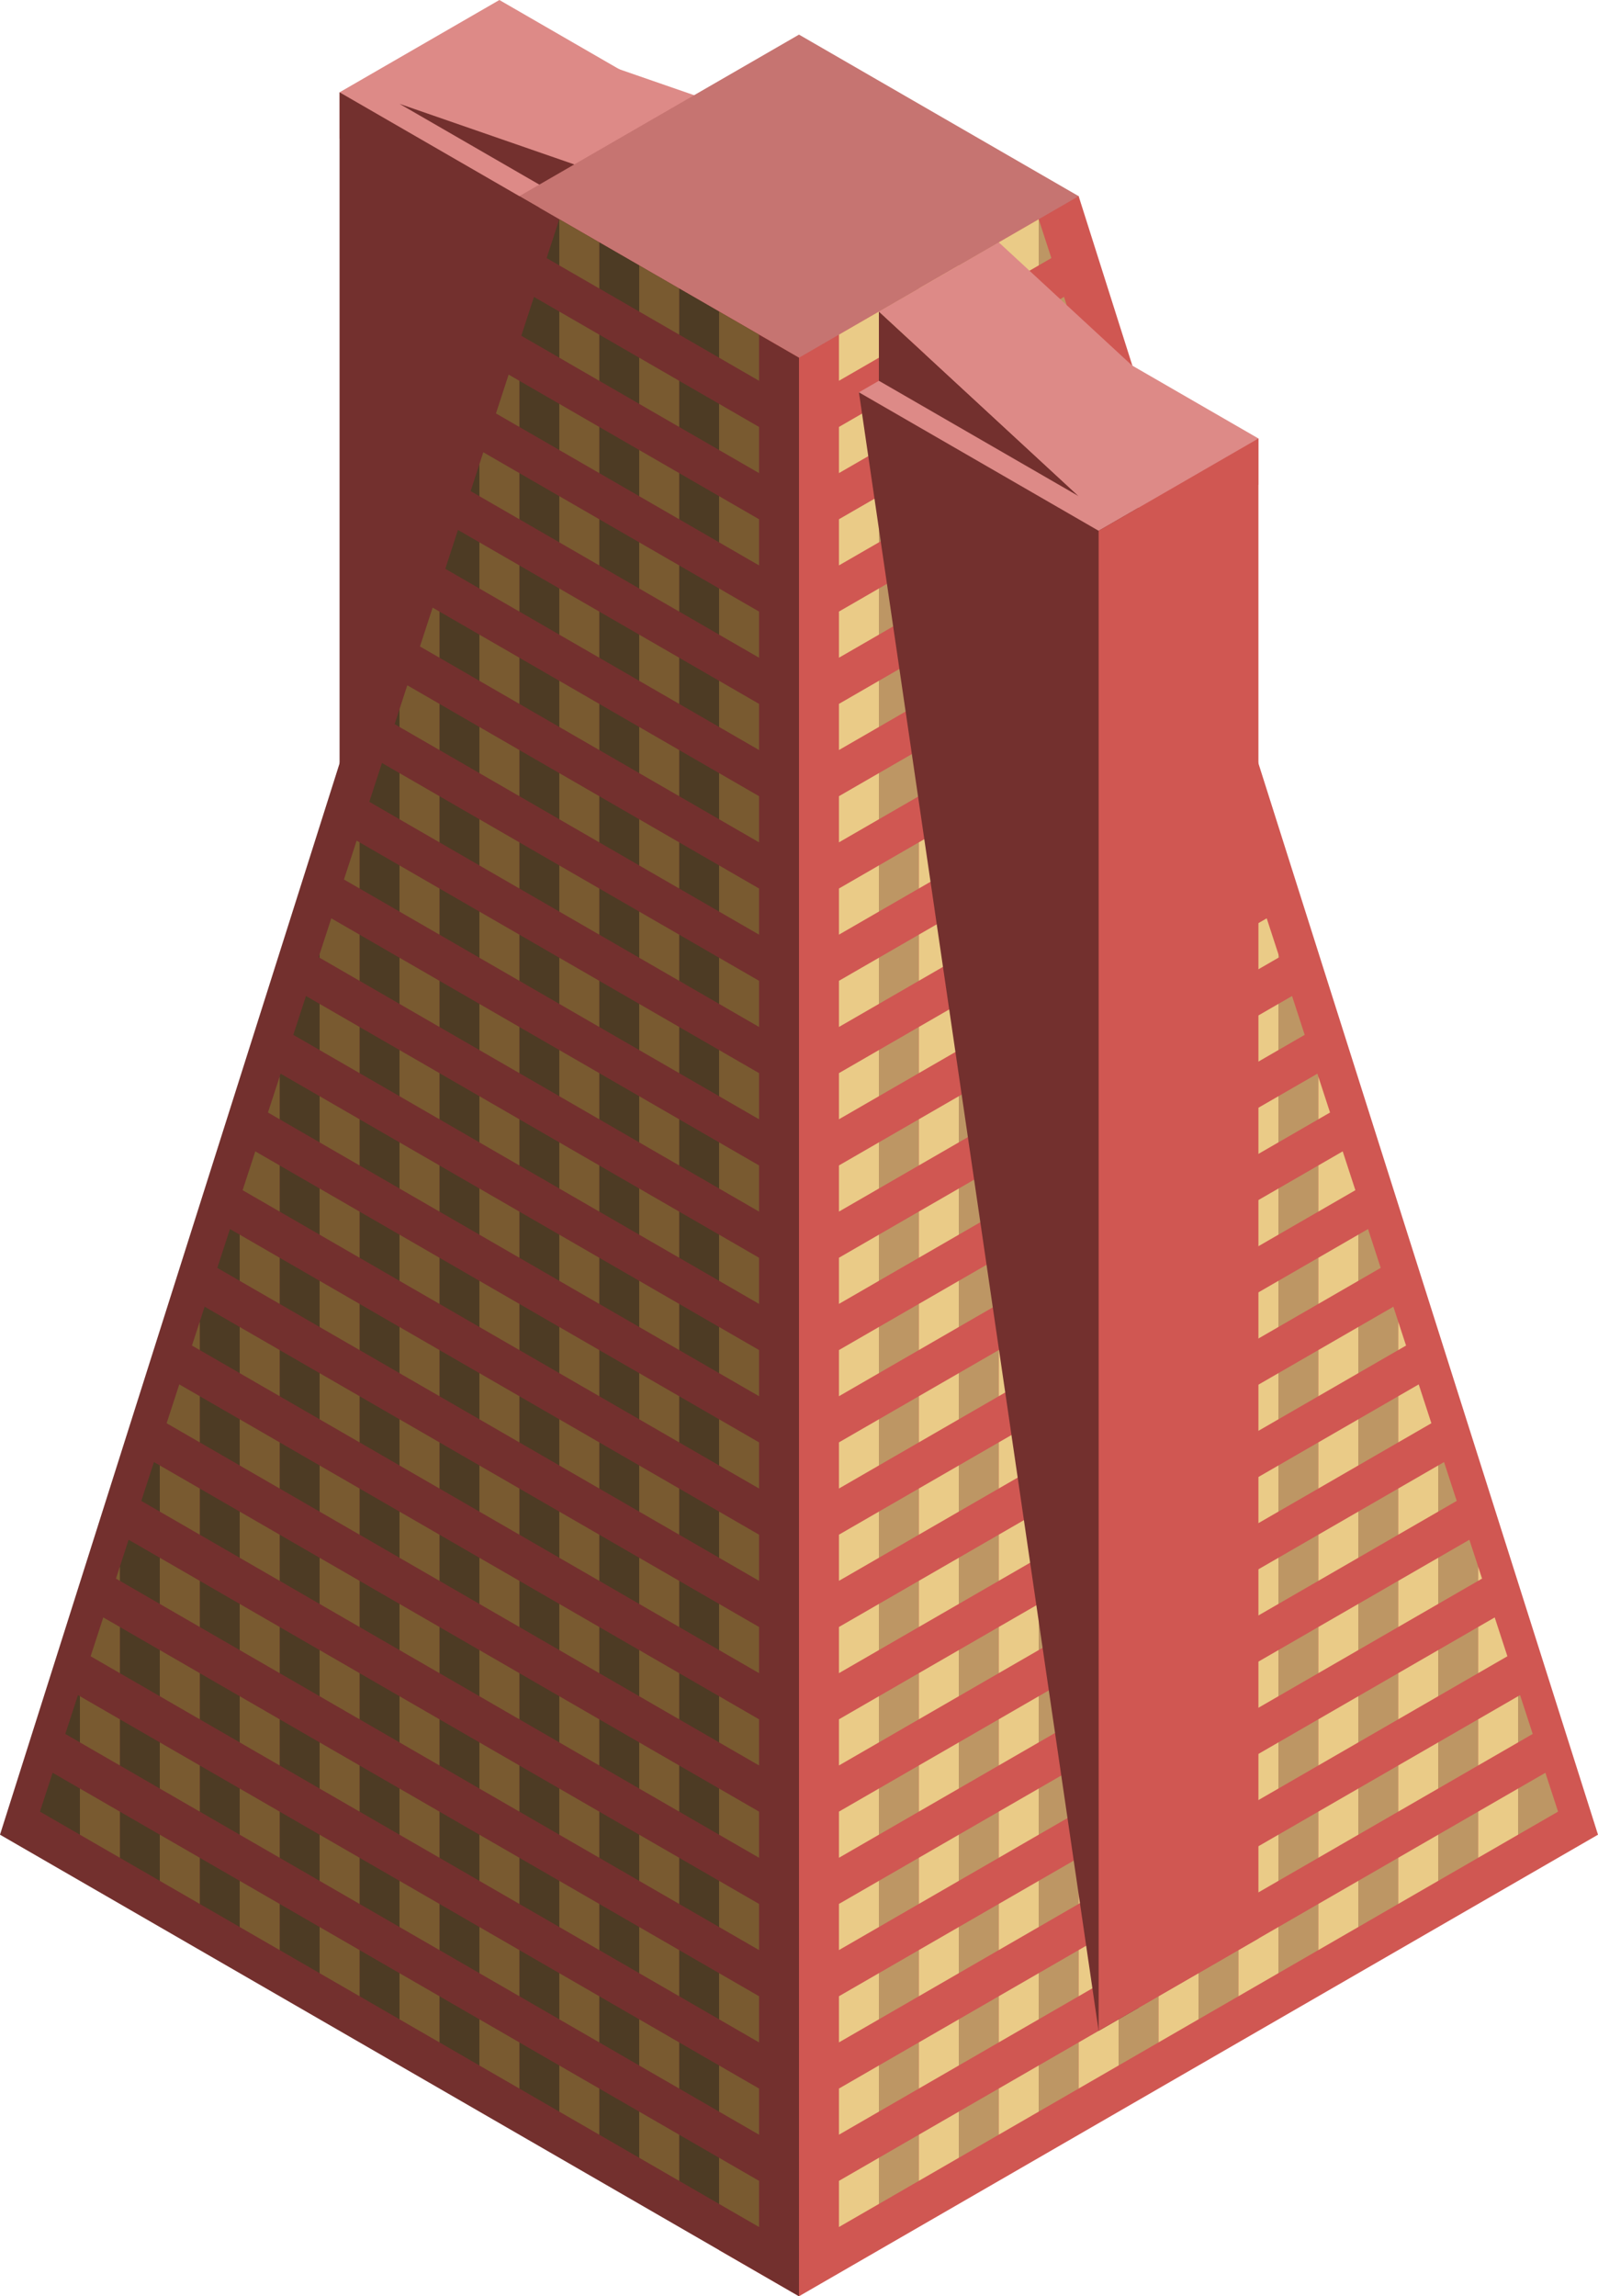 <svg id="Layer_1" data-name="Layer 1" xmlns="http://www.w3.org/2000/svg" viewBox="0 0 200 287.232">
  <defs>
    <style>
      .top-prim {
        fill: #dd8a87;
      }

      .exterior-L-prim {
        fill: #73302e;
      }

      .top-dark {
        fill: #c67471;
      }

      .exterior-R-prim {
        fill: #d05752;
      }

      .window-R-prim {
        fill: #bd9664;
      }

      .window-R-light {
        fill: #eacb87;
      }

      .window-L-prim {
        fill: #4d3b24;
      }

      .window-L-light {
        fill: #795a30;
      }
    </style>
  </defs>
  <title>Artboard 59</title>
  <g id="root">
    <path class="top-prim" d="M42.5,11.547v5.774l30,17.32,25-14.434L62.5,0Z"/>
    <path class="top-prim" d="M65,4.33l25,8.66L75,21.651,50,12.99Z"/>
    <path class="exterior-L-prim" d="M75,27.424V21.651L50,12.99Z"/>
    <path id="anchor_65_44.744_70" data-name="anchor_65_44.744 _70" class="top-dark" d="M65,30.311l35,20.207,35-20.207V24.537L100,4.33,65,24.537Z"/>
    <path class="exterior-L-prim" d="M42.5,11.547V150.111l25-124.13Z"/>
    <path class="exterior-R-prim" d="M100,287.232l-10-5.774V38.971l10,5.774,35-20.208,65,204.96Z"/>
    <path class="exterior-L-prim" d="M100,287.232V44.745L65,24.537,0,229.497Z"/>
    <polygon class="window-R-prim" points="145 238.157 138.337 242.004 140 241.044 140 246.817 135 249.704 135 243.93 130 246.817 130 252.591 148.558 241.876 145 243.93 145 238.157"/>
    <polygon class="window-R-prim" points="190.244 212.035 190 212.177 190 217.949 191.829 216.893 190.244 212.035"/>
    <polygon class="window-R-prim" points="185 215.063 179.173 218.427 180 217.95 180 223.723 177.362 225.246 186.948 219.712 185 220.836 185 215.063"/>
    <polygon class="window-R-prim" points="125 249.704 125.359 249.497 117.918 253.793 120 252.591 120 258.364 115 261.251 115 255.477 110 258.364 110 264.138 105 267.024 105 267.025 129.363 252.958 125 255.477 125 249.704"/>
    <polygon class="window-R-prim" points="105 261.251 105 261.251 106.436 260.422 105 261.251"/>
    <polygon class="window-R-prim" points="170 223.723 170 229.497 175 226.61 175 220.837 170 223.723"/>
    <polygon class="window-R-prim" points="165 226.61 158.755 230.216 160 229.497 160 235.27 155 238.157 155 232.384 150 235.27 150 241.044 167.753 230.794 165 232.383 165 226.61"/>
    <polygon class="window-R-prim" points="167.982 184.474 165 186.195 165 180.422 159.089 183.835 160 183.309 160 189.082 155 191.969 155 186.196 150 189.082 150 194.856 167.982 184.474"/>
    <polygon class="window-R-prim" points="105 215.063 105 215.063 106.436 214.234 105 215.063"/>
    <polygon class="window-R-prim" points="129.726 206.561 125 209.289 125 203.516 125.359 203.309 118.178 207.455 120 206.403 120 212.176 115 215.063 115 209.289 110 212.176 110 217.95 105 220.836 105 220.837 129.726 206.561"/>
    <polygon class="window-R-prim" points="179.146 178.028 179.146 178.028 177.362 179.058 179.146 178.028"/>
    <polygon class="window-R-prim" points="148.854 195.517 145 197.742 145 191.969 138.633 195.645 140 194.856 140 200.629 135 203.516 135 197.742 130 200.629 130 206.403 148.854 195.517"/>
    <polygon class="window-R-prim" points="175 180.422 175 174.649 170 177.535 170 183.309 175 180.422"/>
    <polygon class="window-R-prim" points="129.747 160.361 125 163.101 125 157.328 126.117 156.683 118 161.369 120 160.215 120 165.988 115 168.875 115 163.101 110 165.988 110 171.762 105 174.648 105 174.649 129.747 160.361"/>
    <polygon class="window-R-prim" points="148.942 149.279 145 151.554 145 145.781 138.5 149.534 140 148.668 140 154.441 135 157.328 135 151.554 130 154.441 130 160.215 148.942 149.279"/>
    <polygon class="window-R-prim" points="166.463 139.162 166.463 139.162 165 140.007 165 134.678 164.878 134.304 159 137.698 160 137.121 160 142.894 155 145.781 155 140.008 150 142.894 150 148.668 166.463 139.162"/>
    <polygon class="window-R-prim" points="105 168.875 105 168.875 107.386 167.497 105 168.875"/>
    <polygon class="window-R-prim" points="135 111.139 135 105.366 130 108.253 130 114.026 135 111.139"/>
    <polygon class="window-R-prim" points="105 122.687 105 122.687 106.699 121.706 105 122.687"/>
    <polygon class="window-R-prim" points="153.78 100.297 152.195 95.439 150 96.706 150 102.479 153.78 100.297"/>
    <polygon class="window-R-prim" points="115 122.686 115 116.913 110 119.8 110 125.573 115 122.686"/>
    <polygon class="window-R-prim" points="140 108.253 145.47 105.095 145 105.366 145 99.593 138.5 103.346 140 102.48 140 108.253"/>
    <polygon class="window-R-prim" points="120 119.8 125 116.913 125 111.14 125.096 111.084 118 115.181 120 114.027 120 119.8"/>
    <polygon class="window-R-prim" points="115 76.498 115 70.725 110 73.612 110 79.385 115 76.498"/>
    <polygon class="window-R-prim" points="139.512 56.574 138.5 57.158 139.512 56.574 139.512 56.574"/>
    <polygon class="window-R-prim" points="135 64.951 135 59.178 130 62.065 130 67.838 135 64.951"/>
    <polygon class="window-R-prim" points="141.097 61.431 140 58.068 140 62.065 141.097 61.431"/>
    <polygon class="window-R-prim" points="105 76.499 105 76.499 106.699 75.518 105 76.499"/>
    <polygon class="window-R-prim" points="120 73.612 125 70.725 125 64.952 125.096 64.896 118 68.993 120 67.839 120 73.612"/>
    <polygon class="window-R-prim" points="129.363 229.865 125 232.383 125 226.61 125.359 226.403 117.918 230.699 120 229.497 120 235.27 115 238.157 115 232.384 110 235.27 110 241.044 105 243.93 105 243.931 129.363 229.865"/>
    <polygon class="window-R-prim" points="180 200.629 177.362 202.152 185.488 197.461 185.488 197.461 185 197.742 185 195.966 183.902 192.603 179.544 195.119 180 194.856 180 200.629"/>
    <polygon class="window-R-prim" points="175 203.516 175 197.742 170 200.629 170 206.403 175 203.516"/>
    <polygon class="window-R-prim" points="167.982 207.568 165 209.289 165 203.516 159.089 206.929 160 206.403 160 212.176 155 215.063 155 209.289 150 212.176 150 217.95 167.982 207.568"/>
    <polygon class="window-R-prim" points="105 238.157 105 238.157 106.436 237.328 105 238.157"/>
    <polygon class="window-R-prim" points="148.558 218.782 145 220.836 145 215.063 138.337 218.91 140 217.95 140 223.723 135 226.61 135 220.837 130 223.723 130 229.497 148.558 218.782"/>
    <polygon class="window-R-prim" points="148.854 172.424 145 174.648 145 168.875 138.633 172.551 140 171.762 140 177.535 135 180.422 135 174.649 130 177.535 130 183.309 148.854 172.424"/>
    <polygon class="window-R-prim" points="172.805 158.595 171.22 153.737 170 154.441 170 160.215 172.805 158.595"/>
    <polygon class="window-R-prim" points="168.137 161.29 165 163.101 165 157.328 159.163 160.698 160 160.215 160 165.988 155 168.875 155 163.102 150 165.989 150 171.762 168.137 161.29"/>
    <polygon class="window-R-prim" points="129.726 183.467 125 186.195 125 180.422 125.359 180.215 118.178 184.361 120 183.309 120 189.082 115 191.969 115 186.196 110 189.082 110 194.856 105 197.742 105 197.743 129.726 183.467"/>
    <polygon class="window-R-prim" points="105 191.969 105 191.969 106.436 191.14 105 191.969"/>
    <polygon class="window-R-prim" points="105 145.781 105 145.781 107.386 144.404 105 145.781"/>
    <polygon class="window-R-prim" points="160.122 119.73 160 119.356 160 119.8 160.122 119.73"/>
    <polygon class="window-R-prim" points="120 142.894 125 140.007 125 134.234 126.117 133.589 118 138.276 120 137.121 120 142.894"/>
    <polygon class="window-R-prim" points="140 131.347 145.47 128.189 145 128.46 145 122.687 138.5 126.44 140 125.574 140 131.347"/>
    <polygon class="window-R-prim" points="135 134.234 135 128.461 130 131.347 130 137.12 135 134.234"/>
    <polygon class="window-R-prim" points="115 145.781 115 140.008 110 142.894 110 148.667 115 145.781"/>
    <polygon class="window-R-prim" points="155 122.687 155 116.913 150 119.8 150 125.574 155 122.687"/>
    <polygon class="window-R-prim" points="135 88.046 135 82.273 130 85.159 130 90.932 135 88.046"/>
    <polygon class="window-R-prim" points="115 99.593 115 93.82 110 96.706 110 102.479 115 99.593"/>
    <polygon class="window-R-prim" points="140 85.159 145.47 82.001 145 82.272 145 76.499 138.5 80.252 140 79.386 140 85.159"/>
    <polygon class="window-R-prim" points="120 96.706 125 93.819 125 88.046 125.096 87.991 118 92.087 120 90.933 120 96.706"/>
    <polygon class="window-R-prim" points="105 99.593 105 99.593 106.699 98.612 105 99.593"/>
    <polygon class="window-R-prim" points="134.756 41.998 133.171 37.14 130 38.971 130 44.744 134.756 41.998"/>
    <polygon class="window-R-prim" points="120 50.518 125 47.631 125 41.858 125.096 41.803 118 45.9 120 44.745 120 50.518"/>
    <polygon class="window-R-prim" points="105 53.405 105 53.405 106.699 52.424 105 53.405"/>
    <polygon class="window-R-prim" points="115 53.405 115 47.632 110 50.518 110 56.291 115 53.405"/>
    <polygon class="window-R-prim" points="145 226.61 138.337 230.457 140 229.497 140 235.27 135 238.157 135 232.384 130 235.27 130 241.044 148.558 230.329 145 232.383 145 226.61"/>
    <polygon class="window-R-prim" points="170 212.177 170 217.949 175 215.063 175 209.29 170 212.177"/>
    <polygon class="window-R-prim" points="125 238.157 125.359 237.949 117.918 242.245 120 241.044 120 246.817 115 249.704 115 243.93 110 246.817 110 252.591 105 255.477 105 255.478 129.363 241.411 125 243.93 125 238.157"/>
    <polygon class="window-R-prim" points="185 203.516 179.544 206.666 180 206.403 180 212.176 177.362 213.699 187.109 208.072 185 209.289 185 203.516"/>
    <polygon class="window-R-prim" points="105 249.704 105 249.704 106.436 248.875 105 249.704"/>
    <polygon class="window-R-prim" points="165 215.063 158.755 218.669 160 217.95 160 223.723 155 226.61 155 220.837 150 223.723 150 229.497 167.753 219.247 165 220.836 165 215.063"/>
    <polygon class="window-R-prim" points="105 203.516 105 203.516 106.436 202.687 105 203.516"/>
    <polygon class="window-R-prim" points="148.854 183.97 145 186.195 145 180.422 138.633 184.098 140 183.309 140 189.082 135 191.969 135 186.196 130 189.082 130 194.856 148.854 183.97"/>
    <polygon class="window-R-prim" points="129.726 195.014 125 197.742 125 191.969 125.359 191.762 118.178 195.907 120 194.856 120 200.629 115 203.516 115 197.742 110 200.629 110 206.403 105 209.289 105 209.29 129.726 195.014"/>
    <polygon class="window-R-prim" points="167.982 172.927 165 174.648 165 168.875 159.089 172.288 160 171.762 160 177.535 155 180.422 155 174.649 150 177.535 150 183.309 167.982 172.927"/>
    <polygon class="window-R-prim" points="175 168.875 175 165.322 174.39 163.453 170 165.989 170 171.761 175 168.875"/>
    <polygon class="window-R-prim" points="140 142.894 145.47 139.736 145 140.007 145 134.234 138.5 137.987 140 137.121 140 142.894"/>
    <polygon class="window-R-prim" points="120 154.441 125 151.554 125 145.781 126.117 145.136 118 149.823 120 148.668 120 154.441"/>
    <polygon class="window-R-prim" points="160 131.347 163.292 129.446 161.708 124.588 159 126.151 160 125.574 160 131.347"/>
    <polygon class="window-R-prim" points="155 134.234 155 128.461 150 131.347 150 137.12 155 134.234"/>
    <polygon class="window-R-prim" points="135 145.781 135 140.008 130 142.894 130 148.667 135 145.781"/>
    <polygon class="window-R-prim" points="105 157.328 105 157.328 107.386 155.95 105 157.328"/>
    <polygon class="window-R-prim" points="115 157.327 115 151.554 110 154.441 110 160.214 115 157.327"/>
    <polygon class="window-R-prim" points="135 99.593 135 93.82 130 96.706 130 102.479 135 99.593"/>
    <polygon class="window-R-prim" points="140 96.706 145.47 93.548 145 93.819 145 88.046 138.5 91.799 140 90.933 140 96.706"/>
    <polygon class="window-R-prim" points="115 111.139 115 105.366 110 108.253 110 114.026 115 111.139"/>
    <polygon class="window-R-prim" points="105 111.14 105 111.14 106.699 110.159 105 111.14"/>
    <polygon class="window-R-prim" points="120 108.253 125 105.366 125 99.593 125.096 99.537 118 103.635 120 102.48 120 108.253"/>
    <polygon class="window-R-prim" points="150.61 90.58 150 88.712 150 90.932 150.61 90.58"/>
    <polygon class="window-R-prim" points="135 53.405 135 47.632 130 50.518 130 56.291 135 53.405"/>
    <polygon class="window-R-prim" points="105 64.952 105 64.952 106.699 63.971 105 64.952"/>
    <polygon class="window-R-prim" points="120 62.065 125 59.178 125 53.405 125.096 53.349 118 57.447 120 56.292 120 62.065"/>
    <polygon class="window-R-prim" points="115 64.951 115 59.178 110 62.065 110 67.838 115 64.951"/>
    <polygon class="window-R-prim" points="145 249.704 138.5 253.457 140 252.591 140 258.364 135 261.251 135 255.478 130 258.365 130 264.138 148.558 253.423 145 255.477 145 249.704"/>
    <polygon class="window-R-prim" points="185 226.61 179.5 229.785 180 229.497 180 235.27 177.362 236.793 186.948 231.259 185 232.383 185 226.61"/>
    <polygon class="window-R-prim" points="105 272.798 105 272.798 106.345 272.021 105 272.798"/>
    <polygon class="window-R-prim" points="125 261.251 125.076 261.207 118 265.292 120 264.138 120 269.911 115 272.798 115 267.025 110 269.911 110 275.685 105 278.571 105 278.572 129.363 264.506 125 267.024 125 261.251"/>
    <polygon class="window-R-prim" points="170 235.27 170 241.044 175 238.157 175 232.384 170 235.27"/>
    <polygon class="window-R-prim" points="193.415 221.752 190 223.723 190 229.496 195 226.61 193.415 221.752"/>
    <polygon class="window-R-prim" points="165 238.157 159 241.621 160 241.044 160 246.817 155 249.704 155 243.93 150 246.817 150 252.591 167.753 242.341 165 243.93 165 238.157"/>
    <polygon class="window-R-prim" points="148.854 207.065 145 209.289 145 203.516 138.633 207.192 140 206.403 140 212.176 135 215.063 135 209.289 130 212.176 130 217.95 148.854 207.065"/>
    <polygon class="window-R-prim" points="167.982 196.021 165 197.742 165 191.969 159.089 195.382 160 194.856 160 200.629 155 203.516 155 197.742 150 200.629 150 206.403 167.982 196.021"/>
    <polygon class="window-R-prim" points="129.363 218.318 125 220.836 125 215.063 125.359 214.856 117.918 219.152 120 217.95 120 223.723 115 226.61 115 220.836 110 223.723 110 229.497 105 232.383 105 232.384 129.363 218.318"/>
    <polygon class="window-R-prim" points="180 189.082 177.362 190.605 182.317 187.744 180.732 182.886 179.544 183.572 180 183.309 180 189.082"/>
    <polygon class="window-R-prim" points="105 226.61 105 226.61 106.436 225.781 105 226.61"/>
    <polygon class="window-R-prim" points="175 191.969 175 186.196 170 189.082 170 194.856 175 191.969"/>
    <polygon class="window-R-prim" points="168.137 149.743 165 151.554 165 145.781 159 149.245 160 148.668 160 154.441 155 157.328 155 151.554 150 154.441 150 160.215 168.137 149.743"/>
    <polygon class="window-R-prim" points="148.942 160.825 145 163.101 145 157.328 138.5 161.081 140 160.215 140 165.988 135 168.875 135 163.101 130 165.988 130 171.762 148.942 160.825"/>
    <polygon class="window-R-prim" points="105 180.422 105 180.422 107.386 179.044 105 180.422"/>
    <polygon class="window-R-prim" points="129.726 171.92 125 174.648 125 168.875 126.117 168.23 117.821 173.019 120 171.762 120 177.535 115 180.422 115 174.648 110 177.535 110 183.309 105 186.195 105 186.196 129.726 171.92"/>
    <polygon class="window-R-prim" points="140 119.8 145.47 116.642 145 116.913 145 111.14 138.5 114.893 140 114.027 140 119.8"/>
    <polygon class="window-R-prim" points="105 134.234 105 134.234 107.386 132.857 105 134.234"/>
    <polygon class="window-R-prim" points="135 122.687 135 116.913 130 119.8 130 125.574 135 122.687"/>
    <polygon class="window-R-prim" points="120 131.347 125 128.46 125 122.687 125.096 122.632 118 126.728 120 125.574 120 131.347"/>
    <polygon class="window-R-prim" points="115 134.234 115 128.46 110 131.347 110 137.12 115 134.234"/>
    <polygon class="window-R-prim" points="155 111.139 155 105.366 150 108.253 150 114.026 155 111.139"/>
    <polygon class="window-R-prim" points="135 76.498 135 70.725 130 73.612 130 79.385 135 76.498"/>
    <polygon class="window-R-prim" points="120 85.158 125 82.272 125 76.499 125.096 76.444 118 80.54 120 79.386 120 85.158"/>
    <polygon class="window-R-prim" points="105 88.046 105 88.046 106.699 87.065 105 88.046"/>
    <polygon class="window-R-prim" points="115 88.045 115 82.272 110 85.159 110 90.932 115 88.045"/>
    <polygon class="window-R-prim" points="140 73.612 144.268 71.148 142.683 66.29 138.5 68.705 140 67.839 140 73.612"/>
    <polygon class="window-R-prim" points="125.096 30.256 118 34.352 120 33.198 120 38.971 125 36.084 125 30.311 125.096 30.256"/>
    <polygon class="window-R-prim" points="131.585 32.282 130 27.424 130 27.424 130 33.197 131.585 32.282"/>
    <polygon class="window-R-prim" points="111.432 38.144 110 38.971 110 44.744 115 41.858 115 36.084 111.432 38.144"/>
    <polygon class="window-R-light" points="110 258.364 110 258.364 106.436 260.422 105 261.251 105 267.024 110 264.138 110 258.364"/>
    <polygon class="window-R-light" points="130 246.817 125.359 249.497 125 249.704 125 255.477 129.363 252.958 130 252.591 130 252.591 130 246.817 130 246.817"/>
    <polygon class="window-R-light" points="150 235.27 145 238.157 145 238.157 145 243.93 148.558 241.876 150 241.044 150 241.044 150 235.27 150 235.27"/>
    <polygon class="window-R-light" points="170 223.723 165 226.61 165 226.61 165 232.383 167.753 230.794 170 229.497 170 229.497 170 223.723 170 223.723"/>
    <polygon class="window-R-light" points="190 212.176 185 215.063 185 215.063 185 220.836 186.948 219.712 190 217.95 190 217.949 190 212.177 190 212.176"/>
    <polygon class="window-R-light" points="120 258.364 120 252.591 117.918 253.793 115 255.477 115 255.477 115 261.251 120 258.364"/>
    <polygon class="window-R-light" points="140 246.817 140 241.044 138.337 242.004 135 243.93 135 243.93 135 249.704 140 246.817"/>
    <polygon class="window-R-light" points="160 235.27 160 229.497 158.755 230.216 155 232.383 155 232.384 155 238.157 160 235.27"/>
    <polygon class="window-R-light" points="180 217.95 179.173 218.427 175 220.836 175 220.837 175 226.61 175 226.61 177.362 225.246 180 223.723 180 217.95"/>
    <polygon class="window-R-light" points="110 235.27 110 235.27 106.436 237.328 105 238.157 105 243.93 110 241.044 110 235.27"/>
    <polygon class="window-R-light" points="125 232.383 129.363 229.865 130 229.497 130 229.497 130 223.723 130 223.723 125.359 226.403 125 226.61 125 232.383"/>
    <polygon class="window-R-light" points="148.558 218.782 150 217.95 150 217.95 150 212.176 150 212.176 145 215.063 145 215.063 145 220.836 148.558 218.782"/>
    <polygon class="window-R-light" points="167.982 207.568 170 206.403 170 206.403 170 200.629 170 200.629 165 203.516 165 203.516 165 209.289 167.982 207.568"/>
    <polygon class="window-R-light" points="185.488 197.461 185 195.966 185 197.742 185.488 197.461"/>
    <polygon class="window-R-light" points="120 235.27 120 229.497 117.918 230.699 115 232.383 115 232.384 115 238.157 120 235.27"/>
    <polygon class="window-R-light" points="140 223.723 140 217.95 138.337 218.91 135 220.836 135 220.837 135 226.61 140 223.723"/>
    <polygon class="window-R-light" points="160 212.176 160 206.403 159.089 206.929 155 209.289 155 209.289 155 215.063 160 212.176"/>
    <polygon class="window-R-light" points="175 203.516 177.362 202.152 180 200.629 180 194.856 179.544 195.119 175 197.742 175 197.742 175 203.516 175 203.516"/>
    <polygon class="window-R-light" points="110 212.176 110 212.176 106.436 214.234 105 215.063 105 220.836 110 217.95 110 212.176"/>
    <polygon class="window-R-light" points="125 209.289 129.726 206.561 130 206.403 130 206.403 130 200.629 130 200.629 125.359 203.309 125 203.516 125 209.289"/>
    <polygon class="window-R-light" points="148.854 195.517 150 194.856 150 194.856 150 189.082 150 189.082 145 191.969 145 191.969 145 197.742 148.854 195.517"/>
    <polygon class="window-R-light" points="167.982 184.474 170 183.309 170 183.309 170 177.535 170 177.535 165 180.422 165 180.422 165 186.195 167.982 184.474"/>
    <polygon class="window-R-light" points="120 212.176 120 206.403 118.178 207.455 115 209.289 115 209.289 115 215.063 120 212.176"/>
    <polygon class="window-R-light" points="140 200.629 140 194.856 138.633 195.645 135 197.742 135 197.742 135 203.516 140 200.629"/>
    <polygon class="window-R-light" points="160 189.082 160 183.309 159.089 183.835 155 186.195 155 186.196 155 191.969 160 189.082"/>
    <polygon class="window-R-light" points="175 180.422 177.362 179.058 179.146 178.028 177.561 173.17 175 174.648 175 174.649 175 180.422 175 180.422"/>
    <polygon class="window-R-light" points="110 189.082 110 189.082 106.436 191.14 105 191.969 105 197.742 110 194.856 110 189.082"/>
    <polygon class="window-R-light" points="125 186.195 129.726 183.467 130 183.309 130 183.309 130 177.535 130 177.535 125.359 180.215 125 180.422 125 186.195"/>
    <polygon class="window-R-light" points="148.854 172.424 150 171.762 150 171.762 150 165.989 150 165.988 145 168.875 145 168.875 145 174.648 148.854 172.424"/>
    <polygon class="window-R-light" points="168.137 161.29 170 160.215 170 160.215 170 154.441 170 154.441 165 157.328 165 157.328 165 163.101 168.137 161.29"/>
    <polygon class="window-R-light" points="120 189.082 120 183.309 118.178 184.361 115 186.195 115 186.196 115 191.969 120 189.082"/>
    <polygon class="window-R-light" points="140 177.535 140 171.762 138.633 172.551 135 174.648 135 174.649 135 180.422 140 177.535"/>
    <polygon class="window-R-light" points="160 165.988 160 160.215 159.163 160.698 155 163.101 155 163.102 155 168.875 160 165.988"/>
    <polygon class="window-R-light" points="110 165.988 110 165.988 107.386 167.497 105 168.875 105 174.648 110 171.762 110 165.988"/>
    <polygon class="window-R-light" points="125 163.101 129.747 160.361 130 160.215 130 160.215 130 154.441 130 154.441 126.117 156.683 125 157.328 125 163.101"/>
    <polygon class="window-R-light" points="148.942 149.279 150 148.668 150 148.668 150 142.894 150 142.894 145 145.781 145 145.781 145 151.554 148.942 149.279"/>
    <polygon class="window-R-light" points="166.463 139.162 165 134.678 165 140.007 166.463 139.162"/>
    <polygon class="window-R-light" points="120 165.988 120 160.215 118 161.369 115 163.101 115 163.101 115 168.875 120 165.988"/>
    <polygon class="window-R-light" points="140 154.441 140 148.668 138.5 149.534 135 151.554 135 151.554 135 157.328 140 154.441"/>
    <polygon class="window-R-light" points="160 142.894 160 137.121 159 137.698 155 140.007 155 140.008 155 145.781 160 142.894"/>
    <polygon class="window-R-light" points="110 148.667 110 142.894 110 142.894 107.386 144.404 105 145.781 105 151.554 110 148.668 110 148.667"/>
    <polygon class="window-R-light" points="125 140.007 125 140.007 130 137.121 130 137.12 130 131.347 130 131.347 126.117 133.589 125 134.234 125 140.007"/>
    <polygon class="window-R-light" points="145.47 128.189 150 125.574 150 125.574 150 119.8 150 119.8 145 122.687 145 122.687 145 128.46 145.47 128.189"/>
    <polygon class="window-R-light" points="115 145.781 120 142.894 120 142.894 120 137.121 118 138.276 115 140.007 115 140.008 115 145.781 115 145.781"/>
    <polygon class="window-R-light" points="135 134.234 140 131.347 140 131.347 140 125.574 138.5 126.44 135 128.46 135 128.461 135 134.234 135 134.234"/>
    <polygon class="window-R-light" points="155 122.687 160 119.8 160 119.8 160 119.356 158.537 114.872 155 116.913 155 116.913 155 122.687 155 122.687"/>
    <polygon class="window-R-light" points="110 125.573 110 119.8 110 119.8 106.699 121.706 105 122.687 105 128.46 110 125.574 110 125.573"/>
    <polygon class="window-R-light" points="125 116.913 125 116.913 130 114.027 130 114.026 130 108.253 130 108.253 125.096 111.084 125 111.14 125 116.913"/>
    <polygon class="window-R-light" points="145.47 105.095 150 102.48 150 102.479 150 96.706 150 96.706 145 99.593 145 99.593 145 105.366 145.47 105.095"/>
    <polygon class="window-R-light" points="115 122.687 120 119.8 120 119.8 120 114.027 118 115.181 115 116.913 115 116.913 115 122.686 115 122.687"/>
    <polygon class="window-R-light" points="135 111.14 140 108.253 140 108.253 140 102.48 138.5 103.346 135 105.366 135 105.366 135 111.139 135 111.14"/>
    <polygon class="window-R-light" points="110 102.479 110 96.706 110 96.706 106.699 98.612 105 99.593 105 105.366 110 102.48 110 102.479"/>
    <polygon class="window-R-light" points="125 93.819 125 93.819 130 90.933 130 90.932 130 85.159 130 85.159 125.096 87.991 125 88.046 125 93.819"/>
    <polygon class="window-R-light" points="145.47 82.001 147.439 80.864 145.854 76.006 145 76.499 145 76.499 145 82.272 145.47 82.001"/>
    <polygon class="window-R-light" points="115 99.593 120 96.706 120 96.706 120 90.933 118 92.087 115 93.819 115 93.82 115 99.593 115 99.593"/>
    <polygon class="window-R-light" points="135 88.046 140 85.159 140 85.159 140 79.386 138.5 80.252 135 82.272 135 82.273 135 88.046 135 88.046"/>
    <polygon class="window-R-light" points="110 79.385 110 73.612 110 73.612 106.699 75.518 105 76.499 105 82.272 110 79.386 110 79.385"/>
    <polygon class="window-R-light" points="125 70.725 125 70.725 130 67.839 130 67.838 130 62.065 130 62.065 125.096 64.896 125 64.952 125 70.725"/>
    <polygon class="window-R-light" points="115 76.499 120 73.612 120 73.612 120 67.839 118 68.993 115 70.725 115 70.725 115 76.498 115 76.499"/>
    <polygon class="window-R-light" points="135 64.952 140 62.065 140 62.065 140 58.068 139.512 56.574 138.5 57.158 135 59.178 135 59.178 135 64.951 135 64.952"/>
    <polygon class="window-R-light" points="110 56.291 110 50.518 110 50.518 106.699 52.424 105 53.405 105 59.178 110 56.292 110 56.291"/>
    <polygon class="window-R-light" points="125 47.631 125 47.631 130 44.745 130 44.744 130 38.971 130 38.971 125.096 41.803 125 41.858 125 47.631"/>
    <polygon class="window-R-light" points="115 53.405 120 50.518 120 50.518 120 44.745 118 45.9 115 47.631 115 47.632 115 53.405 115 53.405"/>
    <polygon class="window-R-light" points="110 269.911 110 269.911 106.345 272.021 105 272.798 105 278.571 110 275.685 110 269.911"/>
    <polygon class="window-R-light" points="130 258.364 125.076 261.207 125 261.251 125 267.024 129.363 264.506 130 264.138 130 264.138 130 258.365 130 258.364"/>
    <polygon class="window-R-light" points="150 246.817 145 249.704 145 249.704 145 255.477 148.558 253.423 149.807 252.702 150 252.591 150 252.591 150 246.817 150 246.817"/>
    <polygon class="window-R-light" points="170 235.27 165 238.157 165 238.157 165 243.93 167.753 242.341 169.12 241.552 170 241.044 170 241.044 170 235.27 170 235.27"/>
    <polygon class="window-R-light" points="190 223.723 185 226.61 185 226.61 185 232.383 186.948 231.259 188.434 230.401 190 229.497 190 229.496 190 223.723 190 223.723"/>
    <polygon class="window-R-light" points="120 269.911 120 264.138 118 265.292 115 267.024 115 267.025 115 272.798 120 269.911"/>
    <polygon class="window-R-light" points="140 258.364 140 252.591 138.5 253.457 135 255.477 135 255.478 135 261.251 140 258.364"/>
    <polygon class="window-R-light" points="160 246.817 160 241.044 159 241.621 155 243.93 155 243.93 155 249.704 160 246.817"/>
    <polygon class="window-R-light" points="180 229.497 179.5 229.785 175 232.383 175 232.384 175 238.157 175 238.157 177.362 236.793 180 235.27 180 229.497"/>
    <polygon class="window-R-light" points="110 246.817 110 246.817 106.436 248.875 105 249.704 105 255.477 110 252.591 110 246.817"/>
    <polygon class="window-R-light" points="130 235.27 125.359 237.949 125 238.157 125 243.93 129.363 241.411 130 241.044 130 241.044 130 235.27 130 235.27"/>
    <polygon class="window-R-light" points="150 223.723 145 226.61 145 226.61 145 232.383 148.558 230.329 150 229.497 150 229.497 150 223.723 150 223.723"/>
    <polygon class="window-R-light" points="170 212.176 165 215.063 165 215.063 165 220.836 167.753 219.247 170 217.95 170 217.949 170 212.177 170 212.176"/>
    <polygon class="window-R-light" points="187.073 202.319 185 203.516 185 203.516 185 209.289 187.109 208.072 188.659 207.177 187.073 202.319"/>
    <polygon class="window-R-light" points="120 246.817 120 241.044 117.918 242.245 115 243.93 115 243.93 115 249.704 120 246.817"/>
    <polygon class="window-R-light" points="140 235.27 140 229.497 138.337 230.457 135 232.383 135 232.384 135 238.157 140 235.27"/>
    <polygon class="window-R-light" points="160 223.723 160 217.95 158.755 218.669 155 220.836 155 220.837 155 226.61 160 223.723"/>
    <polygon class="window-R-light" points="180 206.403 179.544 206.666 175 209.289 175 209.29 175 215.063 175 215.063 177.362 213.699 180 212.176 180 206.403"/>
    <polygon class="window-R-light" points="110 223.723 110 223.723 106.436 225.781 105 226.61 105 232.383 110 229.497 110 223.723"/>
    <polygon class="window-R-light" points="125 220.836 129.363 218.318 130 217.95 130 217.95 130 212.176 130 212.176 125.359 214.856 125 215.063 125 220.836"/>
    <polygon class="window-R-light" points="148.854 207.065 150 206.403 150 206.403 150 200.629 150 200.629 145 203.516 145 203.516 145 209.289 148.854 207.065"/>
    <polygon class="window-R-light" points="167.982 196.021 170 194.856 170 194.856 170 189.082 170 189.082 165 191.969 165 191.969 165 197.742 167.982 196.021"/>
    <polygon class="window-R-light" points="120 223.723 120 217.95 117.918 219.152 115 220.836 115 220.836 115 226.61 120 223.723"/>
    <polygon class="window-R-light" points="140 212.176 140 206.403 138.633 207.192 135 209.289 135 209.289 135 215.063 140 212.176"/>
    <polygon class="window-R-light" points="160 200.629 160 194.856 159.089 195.382 155 197.742 155 197.742 155 203.516 160 200.629"/>
    <polygon class="window-R-light" points="175 191.969 177.362 190.605 180 189.082 180 183.309 179.544 183.572 175 186.195 175 186.196 175 191.969 175 191.969"/>
    <polygon class="window-R-light" points="110 200.629 110 200.629 106.436 202.687 105 203.516 105 209.289 110 206.403 110 200.629"/>
    <polygon class="window-R-light" points="125 197.742 129.726 195.014 130 194.856 130 194.856 130 189.082 130 189.082 125.359 191.762 125 191.969 125 197.742"/>
    <polygon class="window-R-light" points="148.854 183.97 150 183.309 150 183.309 150 177.535 150 177.535 145 180.422 145 180.422 145 186.195 148.854 183.97"/>
    <polygon class="window-R-light" points="167.982 172.927 170 171.762 170 171.761 170 165.989 170 165.988 165 168.875 165 168.875 165 174.648 167.982 172.927"/>
    <polygon class="window-R-light" points="120 200.629 120 194.856 118.178 195.907 115 197.742 115 197.742 115 203.516 120 200.629"/>
    <polygon class="window-R-light" points="140 189.082 140 183.309 138.633 184.098 135 186.195 135 186.196 135 191.969 140 189.082"/>
    <polygon class="window-R-light" points="160 177.535 160 171.762 159.089 172.288 155 174.648 155 174.649 155 180.422 160 177.535"/>
    <polygon class="window-R-light" points="175 168.875 175.976 168.312 175 165.322 175 168.875 175 168.875"/>
    <polygon class="window-R-light" points="110 177.535 110 177.535 107.386 179.044 105 180.422 105 186.195 110 183.309 110 177.535"/>
    <polygon class="window-R-light" points="125 174.648 129.726 171.92 130 171.762 130 171.762 130 165.988 130 165.988 126.117 168.23 125 168.875 125 174.648"/>
    <polygon class="window-R-light" points="148.942 160.825 150 160.215 150 160.215 150 154.441 150 154.441 145 157.328 145 157.328 145 163.101 148.942 160.825"/>
    <polygon class="window-R-light" points="168.137 149.743 169.634 148.879 168.049 144.021 165 145.781 165 145.781 165 151.554 168.137 149.743"/>
    <polygon class="window-R-light" points="120 177.535 120 171.762 117.821 173.019 115 174.648 115 174.648 115 180.422 120 177.535"/>
    <polygon class="window-R-light" points="140 165.988 140 160.215 138.5 161.081 135 163.101 135 163.101 135 168.875 140 165.988"/>
    <polygon class="window-R-light" points="160 154.441 160 148.668 159 149.245 155 151.554 155 151.554 155 157.328 160 154.441"/>
    <polygon class="window-R-light" points="110 160.214 110 154.441 110 154.441 107.386 155.95 105 157.328 105 163.101 110 160.215 110 160.214"/>
    <polygon class="window-R-light" points="125 151.554 125 151.554 130 148.668 130 148.667 130 142.894 130 142.894 126.117 145.136 125 145.781 125 151.554"/>
    <polygon class="window-R-light" points="145.47 139.736 150 137.121 150 137.12 150 131.347 150 131.347 145 134.234 145 134.234 145 140.007 145.47 139.736"/>
    <polygon class="window-R-light" points="115 157.328 120 154.441 120 154.441 120 148.668 118 149.823 115 151.554 115 151.554 115 157.327 115 157.328"/>
    <polygon class="window-R-light" points="135 145.781 140 142.894 140 142.894 140 137.121 138.5 137.987 135 140.007 135 140.008 135 145.781 135 145.781"/>
    <polygon class="window-R-light" points="155 134.234 160 131.347 160 131.347 160 125.574 159 126.151 155 128.46 155 128.461 155 134.234 155 134.234"/>
    <polygon class="window-R-light" points="110 137.12 110 131.347 110 131.347 107.386 132.857 105 134.234 105 140.007 110 137.121 110 137.12"/>
    <polygon class="window-R-light" points="125 128.46 125 128.46 130 125.574 130 125.574 130 119.8 130 119.8 125.096 122.632 125 122.687 125 128.46"/>
    <polygon class="window-R-light" points="145.47 116.642 150 114.027 150 114.026 150 108.253 150 108.253 145 111.14 145 111.14 145 116.913 145.47 116.642"/>
    <polygon class="window-R-light" points="115 134.234 120 131.347 120 131.347 120 125.574 118 126.728 115 128.46 115 128.46 115 134.234 115 134.234"/>
    <polygon class="window-R-light" points="135 122.687 140 119.8 140 119.8 140 114.027 138.5 114.893 135 116.913 135 116.913 135 122.687 135 122.687"/>
    <polygon class="window-R-light" points="155 111.14 156.951 110.013 155.366 105.155 155 105.366 155 105.366 155 111.139 155 111.14"/>
    <polygon class="window-R-light" points="110 114.026 110 108.253 110 108.253 106.699 110.159 105 111.14 105 116.913 110 114.027 110 114.026"/>
    <polygon class="window-R-light" points="125 105.366 125 105.366 130 102.48 130 102.479 130 96.706 130 96.706 125.096 99.537 125 99.593 125 105.366"/>
    <polygon class="window-R-light" points="145.47 93.548 150 90.933 150 90.932 150 88.712 149.024 85.722 145 88.046 145 88.046 145 93.819 145.47 93.548"/>
    <polygon class="window-R-light" points="115 111.14 120 108.253 120 108.253 120 102.48 118 103.635 115 105.366 115 105.366 115 111.139 115 111.14"/>
    <polygon class="window-R-light" points="135 99.593 140 96.706 140 96.706 140 90.933 138.5 91.799 135 93.819 135 93.82 135 99.593 135 99.593"/>
    <polygon class="window-R-light" points="110 90.932 110 85.159 110 85.159 106.699 87.065 105 88.046 105 93.819 110 90.933 110 90.932"/>
    <polygon class="window-R-light" points="125 82.272 125 82.272 130 79.386 130 79.385 130 73.612 130 73.612 125.096 76.444 125 76.499 125 82.272"/>
    <polygon class="window-R-light" points="115 88.046 120 85.159 120 85.158 120 79.386 118 80.54 115 82.272 115 82.272 115 88.045 115 88.046"/>
    <polygon class="window-R-light" points="135 76.499 140 73.612 140 73.612 140 67.839 138.5 68.705 135 70.725 135 70.725 135 76.498 135 76.499"/>
    <polygon class="window-R-light" points="110 67.838 110 62.065 110 62.065 106.699 63.971 105 64.952 105 70.725 110 67.839 110 67.838"/>
    <polygon class="window-R-light" points="125 59.178 125 59.178 130 56.292 130 56.291 130 50.518 130 50.518 125.096 53.349 125 53.405 125 59.178"/>
    <polygon class="window-R-light" points="115 64.952 120 62.065 120 62.065 120 56.292 118 57.447 115 59.178 115 59.178 115 64.951 115 64.952"/>
    <polygon class="window-R-light" points="135 53.405 137.927 51.715 136.341 46.857 135 47.631 135 47.632 135 53.405 135 53.405"/>
    <polygon class="window-R-light" points="105 41.858 105 47.631 110 44.745 110 44.744 110 38.971 105 41.858"/>
    <polygon class="window-R-light" points="125.096 30.256 125 30.311 125 36.084 125 36.084 130 33.198 130 33.197 130 27.424 130 27.424 125.096 30.256"/>
    <polygon class="window-R-light" points="118 34.352 117.5 34.641 115 36.084 115 36.084 115 41.858 115 41.858 120 38.971 120 38.971 120 33.198 118 34.352"/>
    <path class="top-prim" d="M107.5,49.075l2.5,7.217,27.5,15.877,20-11.547V54.848l-30-17.32Z"/>
    <path class="exterior-L-prim" d="M137.5,66.395l5-2.886V251.147l-5,2.887-30-204.959Z"/>
    <path class="exterior-R-prim" d="M137.5,254.034l20-11.547V54.848l-20,11.547Z"/>
    <path class="exterior-L-prim" d="M135,62.065,110,38.971v8.66Z"/>
    <path class="top-prim" d="M125,30.311l25,23.094-15,8.66L110,38.971Z"/>
    <polygon class="window-L-prim" points="93.564 260.422 95 261.251 95 261.251 93.564 260.422"/>
    <polygon class="window-L-prim" points="90 258.364 85 255.477 85 261.251 80 258.364 80 252.591 82.082 253.793 74.641 249.497 75 249.704 75 255.477 70.637 252.958 95 267.025 95 267.024 90 264.138 90 258.364"/>
    <polygon class="window-L-prim" points="9.756 212.035 8.171 216.893 10 217.949 10 212.177 9.756 212.035"/>
    <polygon class="window-L-prim" points="65 243.93 65 249.704 60 246.817 60 241.044 61.663 242.004 55 238.157 55 243.93 51.442 241.876 70 252.591 70 246.817 65 243.93"/>
    <polygon class="window-L-prim" points="20 217.95 20.827 218.427 15 215.063 15 220.836 13.052 219.712 22.638 225.246 20 223.723 20 217.95"/>
    <polygon class="window-L-prim" points="45 232.384 45 238.157 40 235.27 40 229.497 41.245 230.216 35 226.61 35 232.383 32.247 230.794 50 241.044 50 235.27 45 232.384"/>
    <polygon class="window-L-prim" points="25 220.837 25 226.61 30 229.497 30 223.723 25 220.837"/>
    <polygon class="window-L-prim" points="45 186.196 45 191.969 40 189.082 40 183.309 40.911 183.835 35 180.422 35 186.195 32.018 184.474 50 194.856 50 189.082 45 186.196"/>
    <polygon class="window-L-prim" points="20.854 178.028 22.638 179.058 20.854 178.028 20.854 178.028"/>
    <polygon class="window-L-prim" points="65 197.742 65 203.516 60 200.629 60 194.856 61.367 195.645 55 191.969 55 197.742 51.146 195.517 70 206.403 70 200.629 65 197.742"/>
    <polygon class="window-L-prim" points="25 174.649 25 180.422 30 183.309 30 177.535 25 174.649"/>
    <polygon class="window-L-prim" points="90 212.176 85 209.289 85 215.063 80 212.176 80 206.403 81.822 207.455 74.641 203.309 75 203.516 75 209.289 70.274 206.561 95 220.837 95 220.836 90 217.95 90 212.176"/>
    <polygon class="window-L-prim" points="93.564 214.234 95 215.063 95 215.063 93.564 214.234"/>
    <polygon class="window-L-prim" points="90 165.988 85 163.101 85 168.875 80 165.988 80 160.215 82 161.369 73.883 156.683 75 157.328 75 163.101 70.253 160.361 95 174.649 95 174.648 90 171.762 90 165.988"/>
    <polygon class="window-L-prim" points="92.614 167.497 95 168.875 95 168.875 92.614 167.497"/>
    <polygon class="window-L-prim" points="65 151.554 65 157.328 60 154.441 60 148.668 61.5 149.534 55 145.781 55 151.554 51.058 149.279 70 160.215 70 154.441 65 151.554"/>
    <polygon class="window-L-prim" points="45 140.008 45 145.781 40 142.894 40 137.121 41 137.698 35.122 134.304 35 134.678 35 140.007 33.537 139.162 33.537 139.162 50 148.668 50 142.894 45 140.008"/>
    <polygon class="window-L-prim" points="82 115.181 74.904 111.084 75 111.14 75 116.913 80 119.8 80 114.027 82 115.181"/>
    <polygon class="window-L-prim" points="85 116.913 85 122.686 90 125.573 90 119.8 85 116.913"/>
    <polygon class="window-L-prim" points="47.805 95.439 46.22 100.297 50 102.479 50 96.706 47.805 95.439"/>
    <polygon class="window-L-prim" points="93.301 121.706 95 122.687 95 122.687 93.301 121.706"/>
    <polygon class="window-L-prim" points="65 105.366 65 111.139 70 114.026 70 108.253 65 105.366"/>
    <polygon class="window-L-prim" points="61.5 103.346 55 99.593 55 105.366 54.53 105.095 60 108.253 60 102.48 61.5 103.346"/>
    <polygon class="window-L-prim" points="85 70.725 85 76.498 90 79.385 90 73.612 85 70.725"/>
    <polygon class="window-L-prim" points="60.488 56.574 60.488 56.574 61.5 57.158 60.488 56.574"/>
    <polygon class="window-L-prim" points="93.301 75.518 95 76.499 95 76.499 93.301 75.518"/>
    <polygon class="window-L-prim" points="58.903 61.431 60 62.065 60 58.068 58.903 61.431"/>
    <polygon class="window-L-prim" points="82 68.993 74.904 64.896 75 64.952 75 70.725 80 73.612 80 67.839 82 68.993"/>
    <polygon class="window-L-prim" points="65 59.178 65 64.951 70 67.838 70 62.065 65 59.178"/>
    <polygon class="window-L-prim" points="65 220.837 65 226.61 60 223.723 60 217.95 61.663 218.91 55 215.063 55 220.836 51.442 218.782 70 229.497 70 223.723 65 220.837"/>
    <polygon class="window-L-prim" points="25 197.742 25 203.516 30 206.403 30 200.629 25 197.742"/>
    <polygon class="window-L-prim" points="45 209.289 45 215.063 40 212.176 40 206.403 40.911 206.929 35 203.516 35 209.289 32.018 207.568 50 217.95 50 212.176 45 209.289"/>
    <polygon class="window-L-prim" points="90 235.27 85 232.384 85 238.157 80 235.27 80 229.497 82.082 230.699 74.641 226.403 75 226.61 75 232.383 70.637 229.865 95 243.931 95 243.93 90 241.044 90 235.27"/>
    <polygon class="window-L-prim" points="20 194.856 20.456 195.119 16.097 192.603 15 195.966 15 197.742 14.512 197.461 14.512 197.461 22.638 202.152 20 200.629 20 194.856"/>
    <polygon class="window-L-prim" points="93.564 237.328 95 238.157 95 238.157 93.564 237.328"/>
    <polygon class="window-L-prim" points="28.781 153.737 27.195 158.595 30 160.215 30 154.441 28.781 153.737"/>
    <polygon class="window-L-prim" points="65 174.649 65 180.422 60 177.535 60 171.762 61.367 172.551 55 168.875 55 174.648 51.146 172.424 70 183.309 70 177.535 65 174.649"/>
    <polygon class="window-L-prim" points="90 189.082 85 186.196 85 191.969 80 189.082 80 183.309 81.822 184.361 74.641 180.215 75 180.422 75 186.195 70.274 183.467 95 197.743 95 197.742 90 194.856 90 189.082"/>
    <polygon class="window-L-prim" points="45 163.102 45 168.875 40 165.988 40 160.215 40.837 160.698 35 157.328 35 163.101 31.863 161.29 50 171.762 50 165.989 45 163.102"/>
    <polygon class="window-L-prim" points="93.564 191.14 95 191.969 95 191.969 93.564 191.14"/>
    <polygon class="window-L-prim" points="39.878 119.73 40 119.8 40 119.356 39.878 119.73"/>
    <polygon class="window-L-prim" points="85 140.008 85 145.781 90 148.667 90 142.894 85 140.008"/>
    <polygon class="window-L-prim" points="61.5 126.44 55 122.687 55 128.46 54.53 128.189 60 131.347 60 125.574 61.5 126.44"/>
    <polygon class="window-L-prim" points="82 138.276 73.883 133.589 75 134.234 75 140.007 80 142.894 80 137.121 82 138.276"/>
    <polygon class="window-L-prim" points="92.614 144.404 95 145.781 95 145.781 92.614 144.404"/>
    <polygon class="window-L-prim" points="45 116.913 45 122.687 50 125.574 50 119.8 45 116.913"/>
    <polygon class="window-L-prim" points="65 128.461 65 134.234 70 137.12 70 131.347 65 128.461"/>
    <polygon class="window-L-prim" points="85 93.82 85 99.593 90 102.479 90 96.706 85 93.82"/>
    <polygon class="window-L-prim" points="65 82.273 65 88.046 70 90.932 70 85.159 65 82.273"/>
    <polygon class="window-L-prim" points="93.301 98.612 95 99.593 95 99.593 93.301 98.612"/>
    <polygon class="window-L-prim" points="61.5 80.252 55 76.499 55 82.272 54.53 82.001 60 85.159 60 79.386 61.5 80.252"/>
    <polygon class="window-L-prim" points="82 92.087 74.904 87.991 75 88.046 75 93.819 80 96.706 80 90.933 82 92.087"/>
    <polygon class="window-L-prim" points="85 47.632 85 53.405 90 56.291 90 50.518 85 47.632"/>
    <polygon class="window-L-prim" points="82 45.9 74.904 41.803 75 41.858 75 47.631 80 50.518 80 44.745 82 45.9"/>
    <polygon class="window-L-prim" points="66.829 37.14 65.244 41.998 70 44.744 70 38.971 66.829 37.14"/>
    <polygon class="window-L-prim" points="93.301 52.424 95 53.405 95 53.405 93.301 52.424"/>
    <polygon class="window-L-prim" points="65 232.384 65 238.157 60 235.27 60 229.497 61.663 230.457 55 226.61 55 232.383 51.442 230.329 70 241.044 70 235.27 65 232.384"/>
    <polygon class="window-L-prim" points="90 246.817 85 243.93 85 249.704 80 246.817 80 241.044 82.082 242.245 74.641 237.949 75 238.157 75 243.93 70.637 241.411 95 255.478 95 255.477 90 252.591 90 246.817"/>
    <polygon class="window-L-prim" points="45 220.837 45 226.61 40 223.723 40 217.95 41.245 218.669 35 215.063 35 220.836 32.247 219.247 50 229.497 50 223.723 45 220.837"/>
    <polygon class="window-L-prim" points="25 209.29 25 215.063 30 217.949 30 212.177 25 209.29"/>
    <polygon class="window-L-prim" points="20 206.403 20.456 206.666 15 203.516 15 209.289 12.89 208.072 22.638 213.699 20 212.176 20 206.403"/>
    <polygon class="window-L-prim" points="93.564 248.875 95 249.704 95 249.704 93.564 248.875"/>
    <polygon class="window-L-prim" points="90 200.629 85 197.742 85 203.516 80 200.629 80 194.856 81.822 195.907 74.641 191.762 75 191.969 75 197.742 70.274 195.014 95 209.29 95 209.289 90 206.403 90 200.629"/>
    <polygon class="window-L-prim" points="45 174.649 45 180.422 40 177.535 40 171.762 40.911 172.288 35 168.875 35 174.648 32.018 172.927 50 183.309 50 177.535 45 174.649"/>
    <polygon class="window-L-prim" points="25.61 163.453 25 165.322 25 168.875 30 171.761 30 165.989 25.61 163.453"/>
    <polygon class="window-L-prim" points="65 186.196 65 191.969 60 189.082 60 183.309 61.367 184.098 55 180.422 55 186.195 51.146 183.97 70 194.856 70 189.082 65 186.196"/>
    <polygon class="window-L-prim" points="93.564 202.687 95 203.516 95 203.516 93.564 202.687"/>
    <polygon class="window-L-prim" points="92.614 155.95 95 157.328 95 157.328 92.614 155.95"/>
    <polygon class="window-L-prim" points="41 126.151 38.292 124.588 36.708 129.446 40 131.347 40 125.574 41 126.151"/>
    <polygon class="window-L-prim" points="65 140.008 65 145.781 70 148.667 70 142.894 65 140.008"/>
    <polygon class="window-L-prim" points="61.5 137.987 55 134.234 55 140.007 54.53 139.736 60 142.894 60 137.121 61.5 137.987"/>
    <polygon class="window-L-prim" points="82 149.823 73.883 145.136 75 145.781 75 151.554 80 154.441 80 148.668 82 149.823"/>
    <polygon class="window-L-prim" points="45 128.461 45 134.234 50 137.12 50 131.347 45 128.461"/>
    <polygon class="window-L-prim" points="85 151.554 85 157.327 90 160.214 90 154.441 85 151.554"/>
    <polygon class="window-L-prim" points="49.39 90.58 50 90.932 50 88.712 49.39 90.58"/>
    <polygon class="window-L-prim" points="85 105.366 85 111.139 90 114.026 90 108.253 85 105.366"/>
    <polygon class="window-L-prim" points="82 103.635 74.904 99.537 75 99.593 75 105.366 80 108.253 80 102.48 82 103.635"/>
    <polygon class="window-L-prim" points="65 93.82 65 99.593 70 102.479 70 96.706 65 93.82"/>
    <polygon class="window-L-prim" points="61.5 91.799 55 88.046 55 93.819 54.53 93.548 60 96.706 60 90.933 61.5 91.799"/>
    <polygon class="window-L-prim" points="93.301 110.159 95 111.14 95 111.14 93.301 110.159"/>
    <polygon class="window-L-prim" points="65 47.632 65 53.405 70 56.291 70 50.518 65 47.632"/>
    <polygon class="window-L-prim" points="85 59.178 85 64.951 90 67.838 90 62.065 85 59.178"/>
    <polygon class="window-L-prim" points="82 57.447 74.904 53.349 75 53.405 75 59.178 80 62.065 80 56.292 82 57.447"/>
    <polygon class="window-L-prim" points="93.301 63.971 95 64.952 95 64.952 93.301 63.971"/>
    <polygon class="window-L-prim" points="65 255.478 65 261.251 60 258.364 60 252.591 61.5 253.457 55 249.704 55 255.477 51.442 253.423 70 264.138 70 258.365 65 255.478"/>
    <polygon class="window-L-prim" points="6.585 221.752 5 226.61 10 229.496 10 223.723 6.585 221.752"/>
    <polygon class="window-L-prim" points="93.655 272.021 95 272.798 95 272.798 93.655 272.021"/>
    <polygon class="window-L-prim" points="90 269.911 85 267.025 85 272.798 80 269.911 80 264.138 82 265.292 74.924 261.207 75 261.251 75 267.024 70.637 264.506 95 278.572 95 278.571 90 275.685 90 269.911"/>
    <polygon class="window-L-prim" points="25 232.384 25 238.157 30 241.044 30 235.27 25 232.384"/>
    <polygon class="window-L-prim" points="20 229.497 20.5 229.785 15 226.61 15 232.383 13.052 231.259 22.638 236.793 20 235.27 20 229.497"/>
    <polygon class="window-L-prim" points="45 243.93 45 249.704 40 246.817 40 241.044 41 241.621 35 238.157 35 243.93 32.247 242.341 50 252.591 50 246.817 45 243.93"/>
    <polygon class="window-L-prim" points="45 197.742 45 203.516 40 200.629 40 194.856 40.911 195.382 35 191.969 35 197.742 32.018 196.021 50 206.403 50 200.629 45 197.742"/>
    <polygon class="window-L-prim" points="65 209.289 65 215.063 60 212.176 60 206.403 61.367 207.192 55 203.516 55 209.289 51.146 207.065 70 217.95 70 212.176 65 209.289"/>
    <polygon class="window-L-prim" points="90 223.723 85 220.836 85 226.61 80 223.723 80 217.95 82.082 219.152 74.641 214.856 75 215.063 75 220.836 70.637 218.318 95 232.384 95 232.383 90 229.497 90 223.723"/>
    <polygon class="window-L-prim" points="25 186.196 25 191.969 30 194.856 30 189.082 25 186.196"/>
    <polygon class="window-L-prim" points="20 183.309 20.456 183.572 19.268 182.886 17.683 187.744 22.638 190.605 20 189.082 20 183.309"/>
    <polygon class="window-L-prim" points="93.564 225.781 95 226.61 95 226.61 93.564 225.781"/>
    <polygon class="window-L-prim" points="90 177.535 85 174.648 85 180.422 80 177.535 80 171.762 82.179 173.019 73.883 168.23 75 168.875 75 174.648 70.274 171.92 95 186.196 95 186.195 90 183.309 90 177.535"/>
    <polygon class="window-L-prim" points="65 163.101 65 168.875 60 165.988 60 160.215 61.5 161.081 55 157.328 55 163.101 51.058 160.825 70 171.762 70 165.988 65 163.101"/>
    <polygon class="window-L-prim" points="45 151.554 45 157.328 40 154.441 40 148.668 41 149.245 35 145.781 35 151.554 31.863 149.743 50 160.215 50 154.441 45 151.554"/>
    <polygon class="window-L-prim" points="92.614 179.044 95 180.422 95 180.422 92.614 179.044"/>
    <polygon class="window-L-prim" points="61.5 114.893 55 111.14 55 116.913 54.53 116.642 60 119.8 60 114.027 61.5 114.893"/>
    <polygon class="window-L-prim" points="45 105.366 45 111.139 50 114.026 50 108.253 45 105.366"/>
    <polygon class="window-L-prim" points="82 126.728 74.904 122.632 75 122.687 75 128.46 80 131.347 80 125.574 82 126.728"/>
    <polygon class="window-L-prim" points="65 116.913 65 122.687 70 125.574 70 119.8 65 116.913"/>
    <polygon class="window-L-prim" points="85 128.46 85 134.234 90 137.12 90 131.347 85 128.46"/>
    <polygon class="window-L-prim" points="92.614 132.857 95 134.234 95 134.234 92.614 132.857"/>
    <polygon class="window-L-prim" points="61.5 68.705 57.317 66.29 55.732 71.148 60 73.612 60 67.839 61.5 68.705"/>
    <polygon class="window-L-prim" points="85 82.272 85 88.045 90 90.932 90 85.159 85 82.272"/>
    <polygon class="window-L-prim" points="93.301 87.065 95 88.046 95 88.046 93.301 87.065"/>
    <polygon class="window-L-prim" points="82 80.54 74.904 76.444 75 76.499 75 82.272 80 85.158 80 79.386 82 80.54"/>
    <polygon class="window-L-prim" points="65 70.725 65 76.498 70 79.385 70 73.612 65 70.725"/>
    <polygon class="window-L-prim" points="70 27.424 68.415 32.282 70 33.197 70 27.424 70 27.424"/>
    <polygon class="window-L-prim" points="90 44.744 90 38.971 88.568 38.144 85 36.084 85 41.858 90 44.744"/>
    <polygon class="window-L-prim" points="75 30.311 75 36.084 80 38.971 80 33.198 82 34.352 74.904 30.256 75 30.311"/>
    <polygon class="window-L-light" points="90 258.364 90 258.364 90 264.138 95 267.024 95 261.251 93.564 260.422 90 258.364"/>
    <polygon class="window-L-light" points="75 249.704 74.641 249.497 70 246.817 70 246.817 70 252.591 70 252.591 70.637 252.958 75 255.477 75 249.704"/>
    <polygon class="window-L-light" points="55 238.157 55 238.157 50 235.27 50 235.27 50 241.044 50 241.044 51.442 241.876 55 243.93 55 238.157"/>
    <polygon class="window-L-light" points="35 226.61 35 226.61 30 223.723 30 223.723 30 229.497 30 229.497 32.247 230.794 35 232.383 35 226.61"/>
    <polygon class="window-L-light" points="15 215.063 15 215.063 10 212.176 10 212.177 10 217.949 10 217.95 13.052 219.712 15 220.836 15 215.063"/>
    <polygon class="window-L-light" points="80 258.364 85 261.251 85 255.477 85 255.477 82.082 253.793 80 252.591 80 258.364"/>
    <polygon class="window-L-light" points="60 246.817 65 249.704 65 243.93 65 243.93 61.663 242.004 60 241.044 60 246.817"/>
    <polygon class="window-L-light" points="40 235.27 45 238.157 45 232.384 45 232.383 41.245 230.216 40 229.497 40 235.27"/>
    <polygon class="window-L-light" points="25 220.836 20.827 218.427 20 217.95 20 223.723 22.638 225.246 25 226.61 25 226.61 25 220.837 25 220.836"/>
    <polygon class="window-L-light" points="90 212.176 90 212.176 90 217.95 95 220.836 95 215.063 93.564 214.234 90 212.176"/>
    <polygon class="window-L-light" points="75 203.516 74.641 203.309 70 200.629 70 200.629 70 206.403 70 206.403 70.274 206.561 75 209.289 75 203.516"/>
    <polygon class="window-L-light" points="55 191.969 55 191.969 50 189.082 50 189.082 50 194.856 50 194.856 51.146 195.517 55 197.742 55 191.969"/>
    <polygon class="window-L-light" points="35 180.422 35 180.422 30 177.535 30 177.535 30 183.309 30 183.309 32.018 184.474 35 186.195 35 180.422"/>
    <polygon class="window-L-light" points="80 212.176 85 215.063 85 209.289 85 209.289 81.822 207.455 80 206.403 80 212.176"/>
    <polygon class="window-L-light" points="60 200.629 65 203.516 65 197.742 65 197.742 61.367 195.645 60 194.856 60 200.629"/>
    <polygon class="window-L-light" points="40 189.082 45 191.969 45 186.196 45 186.195 40.911 183.835 40 183.309 40 189.082"/>
    <polygon class="window-L-light" points="25 174.648 22.439 173.17 20.854 178.028 22.638 179.058 25 180.422 25 180.422 25 174.649 25 174.648"/>
    <polygon class="window-L-light" points="90 165.988 90 165.988 90 171.762 95 174.648 95 168.875 92.614 167.497 90 165.988"/>
    <polygon class="window-L-light" points="75 157.328 73.883 156.683 70 154.441 70 154.441 70 160.215 70 160.215 70.253 160.361 75 163.101 75 157.328"/>
    <polygon class="window-L-light" points="55 145.781 55 145.781 50 142.894 50 142.894 50 148.668 50 148.668 51.058 149.279 55 151.554 55 145.781"/>
    <polygon class="window-L-light" points="35 134.678 33.537 139.162 35 140.007 35 134.678"/>
    <polygon class="window-L-light" points="80 165.988 85 168.875 85 163.101 85 163.101 82 161.369 80 160.215 80 165.988"/>
    <polygon class="window-L-light" points="60 154.441 65 157.328 65 151.554 65 151.554 61.5 149.534 60 148.668 60 154.441"/>
    <polygon class="window-L-light" points="40 142.894 45 145.781 45 140.008 45 140.007 41 137.698 40 137.121 40 142.894"/>
    <polygon class="window-L-light" points="90 119.8 90 119.8 90 125.573 90 125.574 95 128.46 95 122.687 93.301 121.706 90 119.8"/>
    <polygon class="window-L-light" points="74.904 111.084 70 108.253 70 108.253 70 114.026 70 114.027 75 116.913 75 116.913 75 111.14 74.904 111.084"/>
    <polygon class="window-L-light" points="55 99.593 55 99.593 50 96.706 50 96.706 50 102.479 50 102.48 54.53 105.095 55 105.366 55 99.593"/>
    <polygon class="window-L-light" points="85 116.913 82 115.181 80 114.027 80 119.8 80 119.8 85 122.687 85 122.686 85 116.913 85 116.913"/>
    <polygon class="window-L-light" points="65 105.366 61.5 103.346 60 102.48 60 108.253 60 108.253 65 111.14 65 111.139 65 105.366 65 105.366"/>
    <polygon class="window-L-light" points="90 73.612 90 73.612 90 79.385 90 79.386 95 82.272 95 76.499 93.301 75.518 90 73.612"/>
    <polygon class="window-L-light" points="74.904 64.896 70 62.065 70 62.065 70 67.838 70 67.839 75 70.725 75 70.725 75 64.952 74.904 64.896"/>
    <polygon class="window-L-light" points="85 70.725 82 68.993 80 67.839 80 73.612 80 73.612 85 76.499 85 76.498 85 70.725 85 70.725"/>
    <polygon class="window-L-light" points="65 59.178 61.5 57.158 60.488 56.574 60 58.068 60 62.065 60 62.065 65 64.952 65 64.951 65 59.178 65 59.178"/>
    <polygon class="window-L-light" points="90 246.817 90 246.817 90 252.591 95 255.477 95 249.704 93.564 248.875 90 246.817"/>
    <polygon class="window-L-light" points="75 238.157 74.641 237.949 70 235.27 70 235.27 70 241.044 70 241.044 70.637 241.411 75 243.93 75 238.157"/>
    <polygon class="window-L-light" points="55 226.61 55 226.61 50 223.723 50 223.723 50 229.497 50 229.497 51.442 230.329 55 232.383 55 226.61"/>
    <polygon class="window-L-light" points="35 215.063 35 215.063 30 212.176 30 212.177 30 217.949 30 217.95 32.247 219.247 35 220.836 35 215.063"/>
    <polygon class="window-L-light" points="15 203.516 15 203.516 12.927 202.319 11.341 207.177 12.89 208.072 15 209.289 15 203.516"/>
    <polygon class="window-L-light" points="80 246.817 85 249.704 85 243.93 85 243.93 82.082 242.245 80 241.044 80 246.817"/>
    <polygon class="window-L-light" points="60 235.27 65 238.157 65 232.384 65 232.383 61.663 230.457 60 229.497 60 235.27"/>
    <polygon class="window-L-light" points="40 223.723 45 226.61 45 220.837 45 220.836 41.245 218.669 40 217.95 40 223.723"/>
    <polygon class="window-L-light" points="25 209.289 20.456 206.666 20 206.403 20 212.176 22.638 213.699 25 215.063 25 215.063 25 209.29 25 209.289"/>
    <polygon class="window-L-light" points="90 200.629 90 200.629 90 206.403 95 209.289 95 203.516 93.564 202.687 90 200.629"/>
    <polygon class="window-L-light" points="75 191.969 74.641 191.762 70 189.082 70 189.082 70 194.856 70 194.856 70.274 195.014 75 197.742 75 191.969"/>
    <polygon class="window-L-light" points="55 180.422 55 180.422 50 177.535 50 177.535 50 183.309 50 183.309 51.146 183.97 55 186.195 55 180.422"/>
    <polygon class="window-L-light" points="35 168.875 35 168.875 30 165.988 30 165.989 30 171.761 30 171.762 32.018 172.927 35 174.648 35 168.875"/>
    <polygon class="window-L-light" points="80 200.629 85 203.516 85 197.742 85 197.742 81.822 195.907 80 194.856 80 200.629"/>
    <polygon class="window-L-light" points="60 189.082 65 191.969 65 186.196 65 186.195 61.367 184.098 60 183.309 60 189.082"/>
    <polygon class="window-L-light" points="40 177.535 45 180.422 45 174.649 45 174.648 40.911 172.288 40 171.762 40 177.535"/>
    <polygon class="window-L-light" points="24.024 168.312 25 168.875 25 168.875 25 165.322 24.024 168.312"/>
    <polygon class="window-L-light" points="90 154.441 90 154.441 90 160.214 90 160.215 95 163.101 95 157.328 92.614 155.95 90 154.441"/>
    <polygon class="window-L-light" points="73.883 145.136 70 142.894 70 142.894 70 148.667 70 148.668 75 151.554 75 151.554 75 145.781 73.883 145.136"/>
    <polygon class="window-L-light" points="55 134.234 55 134.234 50 131.347 50 131.347 50 137.12 50 137.121 54.53 139.736 55 140.007 55 134.234"/>
    <polygon class="window-L-light" points="85 151.554 82 149.823 80 148.668 80 154.441 80 154.441 85 157.328 85 157.327 85 151.554 85 151.554"/>
    <polygon class="window-L-light" points="65 140.007 61.5 137.987 60 137.121 60 142.894 60 142.894 65 145.781 65 145.781 65 140.008 65 140.007"/>
    <polygon class="window-L-light" points="45 128.46 41 126.151 40 125.574 40 131.347 40 131.347 45 134.234 45 134.234 45 128.461 45 128.46"/>
    <polygon class="window-L-light" points="90 108.253 90 108.253 90 114.026 90 114.027 95 116.913 95 111.14 93.301 110.159 90 108.253"/>
    <polygon class="window-L-light" points="74.904 99.537 70 96.706 70 96.706 70 102.479 70 102.48 75 105.366 75 105.366 75 99.593 74.904 99.537"/>
    <polygon class="window-L-light" points="55 88.046 55 88.046 50.976 85.722 50 88.712 50 90.932 50 90.933 54.53 93.548 55 93.819 55 88.046"/>
    <polygon class="window-L-light" points="85 105.366 82 103.635 80 102.48 80 108.253 80 108.253 85 111.14 85 111.139 85 105.366 85 105.366"/>
    <polygon class="window-L-light" points="65 93.819 61.5 91.799 60 90.933 60 96.706 60 96.706 65 99.593 65 99.593 65 93.82 65 93.819"/>
    <polygon class="window-L-light" points="90 62.065 90 62.065 90 67.838 90 67.839 95 70.725 95 64.952 93.301 63.971 90 62.065"/>
    <polygon class="window-L-light" points="74.904 53.349 70 50.518 70 50.518 70 56.291 70 56.292 75 59.178 75 59.178 75 53.405 74.904 53.349"/>
    <polygon class="window-L-light" points="85 59.178 82 57.447 80 56.292 80 62.065 80 62.065 85 64.952 85 64.951 85 59.178 85 59.178"/>
    <polygon class="window-L-light" points="65 47.631 63.659 46.857 62.073 51.715 65 53.405 65 53.405 65 47.632 65 47.631"/>
    <polygon class="window-L-light" points="90 235.27 90 235.27 90 241.044 95 243.93 95 238.157 93.564 237.328 90 235.27"/>
    <polygon class="window-L-light" points="75 226.61 74.641 226.403 70 223.723 70 223.723 70 229.497 70 229.497 70.637 229.865 75 232.383 75 226.61"/>
    <polygon class="window-L-light" points="55 215.063 55 215.063 50 212.176 50 212.176 50 217.95 50 217.95 51.442 218.782 55 220.836 55 215.063"/>
    <polygon class="window-L-light" points="35 203.516 35 203.516 30 200.629 30 200.629 30 206.403 30 206.403 32.018 207.568 35 209.289 35 203.516"/>
    <polygon class="window-L-light" points="15 195.966 14.512 197.461 15 197.742 15 195.966"/>
    <polygon class="window-L-light" points="80 235.27 85 238.157 85 232.384 85 232.383 82.082 230.699 80 229.497 80 235.27"/>
    <polygon class="window-L-light" points="60 223.723 65 226.61 65 220.837 65 220.836 61.663 218.91 60 217.95 60 223.723"/>
    <polygon class="window-L-light" points="40 212.176 45 215.063 45 209.289 45 209.289 40.911 206.929 40 206.403 40 212.176"/>
    <polygon class="window-L-light" points="25 197.742 20.456 195.119 20 194.856 20 200.629 22.638 202.152 25 203.516 25 203.516 25 197.742 25 197.742"/>
    <polygon class="window-L-light" points="90 189.082 90 189.082 90 194.856 95 197.742 95 191.969 93.564 191.14 90 189.082"/>
    <polygon class="window-L-light" points="75 180.422 74.641 180.215 70 177.535 70 177.535 70 183.309 70 183.309 70.274 183.467 75 186.195 75 180.422"/>
    <polygon class="window-L-light" points="55 168.875 55 168.875 50 165.988 50 165.989 50 171.762 50 171.762 51.146 172.424 55 174.648 55 168.875"/>
    <polygon class="window-L-light" points="35 157.328 35 157.328 30 154.441 30 154.441 30 160.215 30 160.215 31.863 161.29 35 163.101 35 157.328"/>
    <polygon class="window-L-light" points="80 189.082 85 191.969 85 186.196 85 186.195 81.822 184.361 80 183.309 80 189.082"/>
    <polygon class="window-L-light" points="60 177.535 65 180.422 65 174.649 65 174.648 61.367 172.551 60 171.762 60 177.535"/>
    <polygon class="window-L-light" points="40 165.988 45 168.875 45 163.102 45 163.101 40.837 160.698 40 160.215 40 165.988"/>
    <polygon class="window-L-light" points="90 142.894 90 142.894 90 148.667 90 148.668 95 151.554 95 145.781 92.614 144.404 90 142.894"/>
    <polygon class="window-L-light" points="73.883 133.589 70 131.347 70 131.347 70 137.12 70 137.121 75 140.007 75 140.007 75 134.234 73.883 133.589"/>
    <polygon class="window-L-light" points="55 122.687 55 122.687 50 119.8 50 119.8 50 125.574 50 125.574 54.53 128.189 55 128.46 55 122.687"/>
    <polygon class="window-L-light" points="85 140.007 82 138.276 80 137.121 80 142.894 80 142.894 85 145.781 85 145.781 85 140.008 85 140.007"/>
    <polygon class="window-L-light" points="65 128.46 61.5 126.44 60 125.574 60 131.347 60 131.347 65 134.234 65 134.234 65 128.461 65 128.46"/>
    <polygon class="window-L-light" points="45 116.913 41.463 114.872 40 119.356 40 119.8 40 119.8 45 122.687 45 122.687 45 116.913 45 116.913"/>
    <polygon class="window-L-light" points="90 96.706 90 96.706 90 102.479 90 102.48 95 105.366 95 99.593 93.301 98.612 90 96.706"/>
    <polygon class="window-L-light" points="74.904 87.991 70 85.159 70 85.159 70 90.932 70 90.933 75 93.819 75 93.819 75 88.046 74.904 87.991"/>
    <polygon class="window-L-light" points="55 76.499 55 76.499 54.146 76.006 52.561 80.864 54.53 82.001 55 82.272 55 76.499"/>
    <polygon class="window-L-light" points="85 93.819 82 92.087 80 90.933 80 96.706 80 96.706 85 99.593 85 99.593 85 93.82 85 93.819"/>
    <polygon class="window-L-light" points="65 82.272 61.5 80.252 60 79.386 60 85.159 60 85.159 65 88.046 65 88.046 65 82.273 65 82.272"/>
    <polygon class="window-L-light" points="90 50.518 90 50.518 90 56.291 90 56.292 95 59.178 95 53.405 93.301 52.424 90 50.518"/>
    <polygon class="window-L-light" points="74.904 41.803 70 38.971 70 38.971 70 44.744 70 44.745 75 47.631 75 47.631 75 41.858 74.904 41.803"/>
    <polygon class="window-L-light" points="85 47.631 82 45.9 80 44.745 80 50.518 80 50.518 85 53.405 85 53.405 85 47.632 85 47.631"/>
    <polygon class="window-L-light" points="90 269.911 90 269.911 90 275.685 95 278.571 95 272.798 93.655 272.021 90 269.911"/>
    <polygon class="window-L-light" points="75 261.251 74.924 261.207 70 258.364 70 258.365 70 264.138 70 264.138 70.637 264.506 75 267.024 75 261.251"/>
    <polygon class="window-L-light" points="55 249.704 55 249.704 50 246.817 50 246.817 50 252.591 50 252.591 50.193 252.702 51.442 253.423 55 255.477 55 249.704"/>
    <polygon class="window-L-light" points="35 238.157 35 238.157 30 235.27 30 235.27 30 241.044 30 241.044 30.88 241.552 32.247 242.341 35 243.93 35 238.157"/>
    <polygon class="window-L-light" points="15 226.61 15 226.61 10 223.723 10 223.723 10 229.496 10 229.497 11.566 230.401 13.052 231.259 15 232.383 15 226.61"/>
    <polygon class="window-L-light" points="80 269.911 85 272.798 85 267.025 85 267.024 82 265.292 80 264.138 80 269.911"/>
    <polygon class="window-L-light" points="60 258.364 65 261.251 65 255.478 65 255.477 61.5 253.457 60 252.591 60 258.364"/>
    <polygon class="window-L-light" points="40 246.817 45 249.704 45 243.93 45 243.93 41 241.621 40 241.044 40 246.817"/>
    <polygon class="window-L-light" points="25 232.383 20.5 229.785 20 229.497 20 235.27 22.638 236.793 25 238.157 25 238.157 25 232.384 25 232.383"/>
    <polygon class="window-L-light" points="90 223.723 90 223.723 90 229.497 95 232.383 95 226.61 93.564 225.781 90 223.723"/>
    <polygon class="window-L-light" points="75 215.063 74.641 214.856 70 212.176 70 212.176 70 217.95 70 217.95 70.637 218.318 75 220.836 75 215.063"/>
    <polygon class="window-L-light" points="55 203.516 55 203.516 50 200.629 50 200.629 50 206.403 50 206.403 51.146 207.065 55 209.289 55 203.516"/>
    <polygon class="window-L-light" points="35 191.969 35 191.969 30 189.082 30 189.082 30 194.856 30 194.856 32.018 196.021 35 197.742 35 191.969"/>
    <polygon class="window-L-light" points="80 223.723 85 226.61 85 220.836 85 220.836 82.082 219.152 80 217.95 80 223.723"/>
    <polygon class="window-L-light" points="60 212.176 65 215.063 65 209.289 65 209.289 61.367 207.192 60 206.403 60 212.176"/>
    <polygon class="window-L-light" points="40 200.629 45 203.516 45 197.742 45 197.742 40.911 195.382 40 194.856 40 200.629"/>
    <polygon class="window-L-light" points="25 186.195 20.456 183.572 20 183.309 20 189.082 22.638 190.605 25 191.969 25 191.969 25 186.196 25 186.195"/>
    <polygon class="window-L-light" points="90 177.535 90 177.535 90 183.309 95 186.195 95 180.422 92.614 179.044 90 177.535"/>
    <polygon class="window-L-light" points="75 168.875 73.883 168.23 70 165.988 70 165.988 70 171.762 70 171.762 70.274 171.92 75 174.648 75 168.875"/>
    <polygon class="window-L-light" points="55 157.328 55 157.328 50 154.441 50 154.441 50 160.215 50 160.215 51.058 160.825 55 163.101 55 157.328"/>
    <polygon class="window-L-light" points="35 145.781 35 145.781 31.951 144.021 30.366 148.879 31.863 149.743 35 151.554 35 145.781"/>
    <polygon class="window-L-light" points="80 177.535 85 180.422 85 174.648 85 174.648 82.179 173.019 80 171.762 80 177.535"/>
    <polygon class="window-L-light" points="60 165.988 65 168.875 65 163.101 65 163.101 61.5 161.081 60 160.215 60 165.988"/>
    <polygon class="window-L-light" points="40 154.441 45 157.328 45 151.554 45 151.554 41 149.245 40 148.668 40 154.441"/>
    <polygon class="window-L-light" points="90 131.347 90 131.347 90 137.12 90 137.121 95 140.007 95 134.234 92.614 132.857 90 131.347"/>
    <polygon class="window-L-light" points="74.904 122.632 70 119.8 70 119.8 70 125.574 70 125.574 75 128.46 75 128.46 75 122.687 74.904 122.632"/>
    <polygon class="window-L-light" points="55 111.14 55 111.14 50 108.253 50 108.253 50 114.026 50 114.027 54.53 116.642 55 116.913 55 111.14"/>
    <polygon class="window-L-light" points="85 128.46 82 126.728 80 125.574 80 131.347 80 131.347 85 134.234 85 134.234 85 128.46 85 128.46"/>
    <polygon class="window-L-light" points="65 116.913 61.5 114.893 60 114.027 60 119.8 60 119.8 65 122.687 65 122.687 65 116.913 65 116.913"/>
    <polygon class="window-L-light" points="45 105.366 44.634 105.155 43.049 110.013 45 111.14 45 111.139 45 105.366 45 105.366"/>
    <polygon class="window-L-light" points="90 85.159 90 85.159 90 90.932 90 90.933 95 93.819 95 88.046 93.301 87.065 90 85.159"/>
    <polygon class="window-L-light" points="74.904 76.444 70 73.612 70 73.612 70 79.385 70 79.386 75 82.272 75 82.272 75 76.499 74.904 76.444"/>
    <polygon class="window-L-light" points="85 82.272 82 80.54 80 79.386 80 85.158 80 85.159 85 88.046 85 88.045 85 82.272 85 82.272"/>
    <polygon class="window-L-light" points="65 70.725 61.5 68.705 60 67.839 60 73.612 60 73.612 65 76.499 65 76.498 65 70.725 65 70.725"/>
    <polygon class="window-L-light" points="90 44.745 95 47.631 95 41.858 90 38.971 90 44.744 90 44.745"/>
    <polygon class="window-L-light" points="74.904 30.256 70 27.424 70 27.424 70 33.197 70 33.198 75 36.084 75 36.084 75 30.311 74.904 30.256"/>
    <polygon class="window-L-light" points="80 38.971 80 38.971 85 41.858 85 41.858 85 36.084 85 36.084 82.5 34.641 82 34.352 80 33.198 80 38.971"/>
  </g>
</svg>
